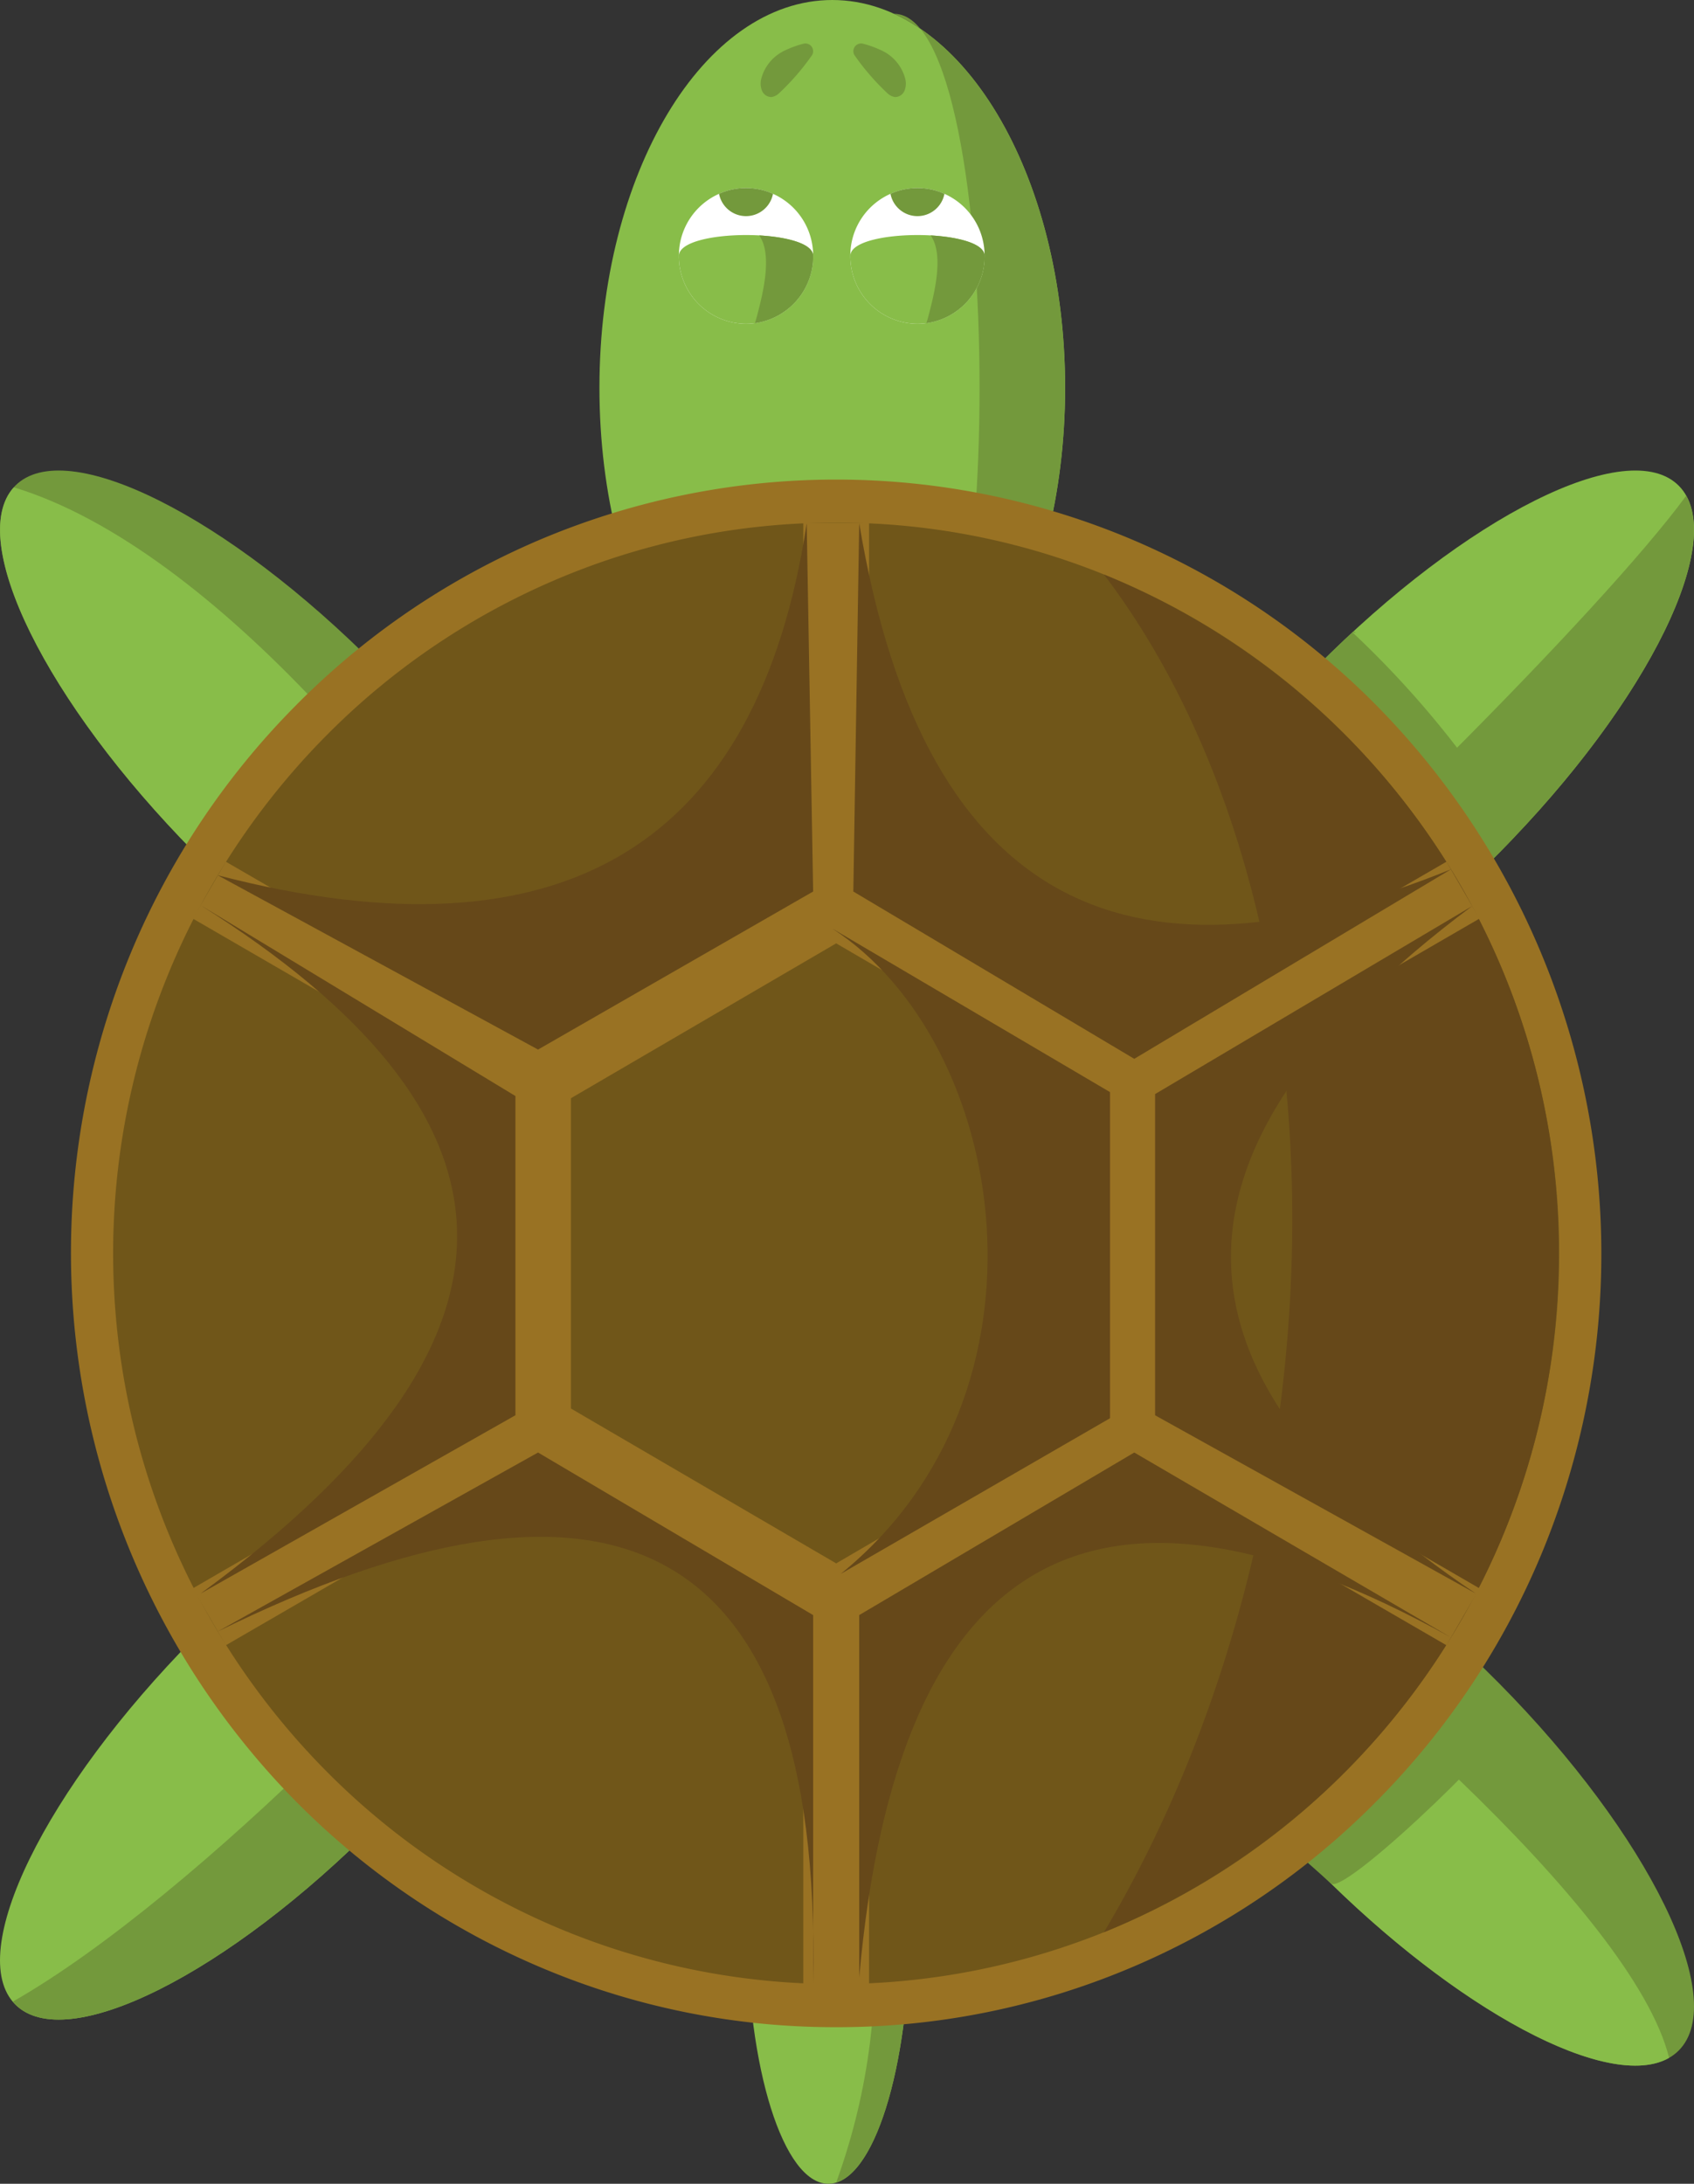 <svg id="Group_88" data-name="Group 88" xmlns="http://www.w3.org/2000/svg" xmlns:xlink="http://www.w3.org/1999/xlink" width="101.984" height="131.465" viewBox="0 0 101.984 131.465">
  <rect x="0" y="0" width="101.984" height="131.465" fill="#333333" stroke="none"/>
  <defs>
    <clipPath id="clip-path">
      <path id="Clip_2" data-name="Clip 2" d="M0,0H34.47V34.857H0Z" fill="none"/>
    </clipPath>
    <clipPath id="clip-path-2">
      <path id="Clip_9" data-name="Clip 9" d="M0,0H34.471V34.857H0Z" fill="none"/>
    </clipPath>
  </defs>
  <g id="Group_87" data-name="Group 87" transform="translate(0 0)">
    <g id="Group_3" data-name="Group 3" transform="translate(67.514 89.497)">
      <path id="Clip_2-2" data-name="Clip 2" d="M0,0H34.47V34.857H0Z" transform="translate(0 0)" fill="none"/>
      <g id="Group_3-2" data-name="Group 3" transform="translate(0 0)" clip-path="url(#clip-path)">
        <path id="Fill_1" data-name="Fill 1" d="M11.721,23C2.706,13.888-2.135,4,.911.921S13.733,2.736,22.749,11.853s13.856,19,10.811,22.083S20.737,32.121,11.721,23" transform="translate(0 0)" fill="#73993c"/>
      </g>
    </g>
    <path id="Fill_4" data-name="Fill 4" d="M.53,0c-2.194,3.533,2.6,12.911,11.187,21.594,8.5,8.6,17.673,13.434,21.248,11.38C30.795,24.179,12.2,8.086.53,0" transform="translate(67.519 90.908)" fill="#88bd49"/>
    <path id="Fill_6" data-name="Fill 6" d="M4.763,13.089c1.1.5,11.858-10.009,11.059-10.4L10.056,0S-.341,9.523.009,9.287s4.754,3.8,4.754,3.8" transform="translate(75.389 100.322)" fill="#73993c"/>
    <g id="Group_10" data-name="Group 10" transform="translate(67.514 28.326)">
      <path id="Clip_9-2" data-name="Clip 9" d="M0,0H34.471V34.857H0Z" transform="translate(0 0)" fill="none"/>
      <g id="Group_10-2" data-name="Group 10" transform="translate(0 0)" clip-path="url(#clip-path-2)">
        <path id="Fill_8" data-name="Fill 8" d="M22.749,23C13.733,32.121,3.956,37.016.911,33.936S2.706,20.97,11.722,11.853,30.515-2.158,33.56.921,31.765,13.888,22.749,23" fill="#88bd49"/>
      </g>
    </g>
    <path id="Fill_11" data-name="Fill 11" d="M0,32.8c3.494,2.219,12.767-2.628,21.354-11.312C29.854,12.892,34.639,3.615,32.608,0,27.437,7.045,10.246,24.091,0,32.8" transform="translate(68.908 29.844)" fill="#73993c"/>
    <path id="Fill_13" data-name="Fill 13" d="M.084.073.027.126C.394.231.084.073.084.073" transform="translate(81.404 37.932)" fill="#73993c"/>
    <path id="Fill_15" data-name="Fill 15" d="M14.734,12.24a1.328,1.328,0,0,0-.256-.639A58.274,58.274,0,0,0,4.945,0q-1.1,1.015-2.186,2.113Q1.3,3.584,0,5.074a14.768,14.768,0,0,0,2.42,7.055,8.435,8.435,0,0,0,1.536,1.844A7.255,7.255,0,0,0,7.8,15.526a8.226,8.226,0,0,0,3.76-.338q.217-.077.428-.171.9-.849,1.8-1.754c.32-.324.633-.649.943-.974,0-.017,0-.033,0-.05" transform="translate(76.476 38.067)" fill="#73993c"/>
    <path id="Fill_17" data-name="Fill 17" d="M9.794,15.571c0,8.6-2.192,15.571-4.9,15.571S0,24.171,0,15.571,2.192,0,4.9,0s4.9,6.972,4.9,15.571" transform="translate(44.976 100.322)" fill="#88bd49"/>
    <path id="Fill_19" data-name="Fill 19" d="M0,0C1.863,9.8,4.174,19.476,0,31c2.486-.747,4.431-7.4,4.431-15.5S2.486.747,0,0" transform="translate(50.339 100.394)" fill="#73993c"/>
    <path id="Fill_21" data-name="Fill 21" d="M11.721,11.853C20.737,2.736,30.515-2.159,33.56.921S31.765,13.887,22.749,23,3.956,37.016.911,33.936,2.706,20.97,11.721,11.853" transform="translate(0 86.725)" fill="#88bd49"/>
    <path id="Fill_23" data-name="Fill 23" d="M0,31.968c.046.054.088.112.138.162C3.184,35.21,12.961,30.316,21.977,21.2,30.261,12.822,35.014,3.8,33.37,0,27.979,8.345,11.008,25.7,0,31.968" transform="translate(0.772 88.53)" fill="#73993c"/>
    <path id="Fill_25" data-name="Fill 25" d="M11.721,23c9.016,9.117,18.793,14.011,21.838,10.932S31.765,20.97,22.749,11.853,3.956-2.158.911.921,2.706,13.888,11.721,23" transform="translate(0 28.326)" fill="#73993c"/>
    <path id="Fill_27" data-name="Fill 27" d="M.829,0C-2.045,3.175,2.784,12.96,11.717,21.993,20.733,31.11,30.51,36,33.555,32.925c.024-.024.043-.053.066-.078C26.468,20.065,12.819,3.634.829,0" transform="translate(0.004 29.338)" fill="#88bd49"/>
    <path id="Fill_29" data-name="Fill 29" d="M28.036,23.345c0,12.893-6.276,23.345-14.018,23.345S0,36.239,0,23.345,6.276,0,14.018,0,28.036,10.452,28.036,23.345" transform="translate(36.088)" fill="#88bd49"/>
    <path id="Fill_31" data-name="Fill 31" d="M0,0C6.869,0,6.869,45.031,0,45.031c5.939-2.712,10.3-11.764,10.3-22.515S5.939,2.712,0,0" transform="translate(53.821 0.83)" fill="#73993c"/>
    <path id="Fill_33" data-name="Fill 33" d="M44.784,90.574C20.09,90.574,0,70.258,0,45.287S20.09,0,44.784,0,89.569,20.316,89.569,45.287,69.479,90.574,44.784,90.574" transform="translate(5.555 30.167)" fill="#705619"/>
    <path id="Fill_35" data-name="Fill 35" d="M46.067,93.168a45.341,45.341,0,0,1-17.932-3.662,45.879,45.879,0,0,1-14.642-9.982A47.037,47.037,0,0,1,3.622,28.45a46.464,46.464,0,0,1,9.871-14.806A45.892,45.892,0,0,1,28.135,3.662,45.738,45.738,0,0,1,64,3.662a45.891,45.891,0,0,1,14.642,9.982,47.041,47.041,0,0,1,9.872,51.073,46.462,46.462,0,0,1-9.872,14.806A45.879,45.879,0,0,1,64,89.506,45.343,45.343,0,0,1,46.067,93.168Zm0-90.573A42.814,42.814,0,0,0,29.134,6.051a43.334,43.334,0,0,0-13.827,9.427,44.273,44.273,0,0,0,0,62.21,43.334,43.334,0,0,0,13.827,9.427,43.2,43.2,0,0,0,33.866,0,43.334,43.334,0,0,0,13.828-9.427,44.273,44.273,0,0,0,0-62.21A43.335,43.335,0,0,0,63,6.051,42.817,42.817,0,0,0,46.067,2.594Z" transform="translate(4.272 28.87)" fill="#997223"/>
    <path id="Stroke_37" data-name="Stroke 37" d="M.117,23.023V0" transform="translate(50.223 31.475)" fill="none" stroke="#997223" stroke-linejoin="round" stroke-miterlimit="10" stroke-width="3.96"/>
    <path id="Stroke_39" data-name="Stroke 39" d="M.117,0V23.034" transform="translate(50.223 96.41)" fill="none" stroke="#997223" stroke-linejoin="round" stroke-miterlimit="10" stroke-width="3.96"/>
    <path id="Stroke_41" data-name="Stroke 41" d="M19.762,0,0,11.455" transform="translate(12.603 85.878)" fill="none" stroke="#997223" stroke-linejoin="round" stroke-miterlimit="10" stroke-width="3.96"/>
    <path id="Stroke_43" data-name="Stroke 43" d="M19.753,11.449,0,0" transform="translate(12.603 53.587)" fill="none" stroke="#997223" stroke-linejoin="round" stroke-miterlimit="10" stroke-width="3.96"/>
    <path id="Fill_45" data-name="Fill 45" d="M0,4.087A4.065,4.065,0,0,1,4.042,0,4.065,4.065,0,0,1,8.083,4.087,4.065,4.065,0,0,1,4.042,8.174,4.065,4.065,0,0,1,0,4.087" transform="translate(51.192 11.32)" fill="#fff"/>
    <path id="Fill_47" data-name="Fill 47" d="M0,1.257c0-1.676,8.083-1.676,8.083,0A4.065,4.065,0,0,1,4.042,5.344,4.065,4.065,0,0,1,0,1.257" transform="translate(51.192 14.15)" fill="#88bd49"/>
    <path id="Fill_49" data-name="Fill 49" d="M1.624,0A3.985,3.985,0,0,0,0,.346a1.653,1.653,0,0,0,3.248,0A3.983,3.983,0,0,0,1.624,0" transform="translate(53.61 11.32)" fill="#73993c"/>
    <path id="Fill_51" data-name="Fill 51" d="M.259,0c.827,1.163.2,3.56-.1,4.728C.113,4.911.06,5.1,0,5.282A4.07,4.07,0,0,0,3.507,1.235C3.507.507,1.983.1.259,0" transform="translate(55.769 14.172)" fill="#73993c"/>
    <path id="Fill_53" data-name="Fill 53" d="M0,4.087A4.065,4.065,0,0,1,4.042,0,4.065,4.065,0,0,1,8.083,4.087,4.065,4.065,0,0,1,4.042,8.174,4.065,4.065,0,0,1,0,4.087" transform="translate(40.871 11.32)" fill="#fff"/>
    <path id="Fill_55" data-name="Fill 55" d="M0,1.257c0-1.676,8.083-1.676,8.083,0A4.065,4.065,0,0,1,4.042,5.344,4.065,4.065,0,0,1,0,1.257" transform="translate(40.871 14.15)" fill="#88bd49"/>
    <path id="Fill_57" data-name="Fill 57" d="M1.624,0A3.985,3.985,0,0,0,0,.346a1.653,1.653,0,0,0,3.248,0A3.983,3.983,0,0,0,1.624,0" transform="translate(43.289 11.32)" fill="#73993c"/>
    <path id="Fill_59" data-name="Fill 59" d="M.259,0c.827,1.163.2,3.56-.1,4.728C.113,4.911.06,5.1,0,5.282A4.07,4.07,0,0,0,3.507,1.235C3.507.507,1.983.1.259,0" transform="translate(45.447 14.172)" fill="#73993c"/>
    <path id="Fill_61" data-name="Fill 61" d="M2.074,3.018a.842.842,0,0,0,.424.208.61.61,0,0,0,.576-.366,1.148,1.148,0,0,0,.055-.717A2.6,2.6,0,0,0,1.669.408,6.1,6.1,0,0,0,.579.015a.466.466,0,0,0-.47.749A14.45,14.45,0,0,0,2.074,3.018" transform="translate(51.373 2.615)" fill="#73993c"/>
    <path id="Fill_63" data-name="Fill 63" d="M1.086,3.018a.842.842,0,0,1-.424.208A.61.61,0,0,1,.087,2.86a1.145,1.145,0,0,1-.055-.717A2.6,2.6,0,0,1,1.492.408,6.1,6.1,0,0,1,2.582.015a.466.466,0,0,1,.47.749A14.438,14.438,0,0,1,1.086,3.018" transform="translate(45.794 2.615)" fill="#73993c"/>
    <path id="Fill_65" data-name="Fill 65" d="M0,0C15.116,19.913,15.116,56.322,0,81.736A44,44,0,0,0,27.38,40.868,44,44,0,0,0,0,0" transform="translate(66.461 34.586)" fill="#664819"/>
    <path id="Stroke_67" data-name="Stroke 67" d="M0,10.478V31.433L17.947,41.911,35.893,31.433V10.478L17.947,0Z" transform="translate(32.393 54.498)" fill="none" stroke="#997223" stroke-linejoin="round" stroke-miterlimit="10" stroke-width="3.96"/>
    <path id="Stroke_69" data-name="Stroke 69" d="M0,11.449,19.753,0" transform="translate(68.323 53.587)" fill="none" stroke="#997223" stroke-linejoin="round" stroke-miterlimit="10" stroke-width="3.96"/>
    <path id="Stroke_71" data-name="Stroke 71" d="M0,0,19.762,11.455" transform="translate(68.314 85.878)" fill="none" stroke="#997223" stroke-linejoin="round" stroke-miterlimit="10" stroke-width="3.96"/>
    <path id="Fill_73" data-name="Fill 73" d="M.51,38.848C14.015,27.882,10.593,6.861,0,0L16.721,9.846V29.478Z" transform="translate(50.106 55.9)" fill="#664819"/>
    <path id="Fill_75" data-name="Fill 75" d="M35.459,0l.388,22.169L19.285,31.683,0,21.19C20.907,26.618,32.53,19.284,35.459,0" transform="translate(13.107 31.501)" fill="#664819"/>
    <path id="Fill_77" data-name="Fill 77" d="M0,0,18.95,11.483V30.7L0,41.433C21.441,25.727,19.71,12.427,0,0" transform="translate(12.081 54.499)" fill="#664819"/>
    <path id="Fill_79" data-name="Fill 79" d="M19.285,0,35.847,9.787V31.979C36.41,4.445,23.253-.647,0,10.775Z" transform="translate(13.107 87.442)" fill="#664819"/>
    <path id="Fill_81" data-name="Fill 81" d="M0,9.787V31.6Q3.409-6.754,35.627,11.134L16.559,0Z" transform="translate(51.727 87.442)" fill="#664819"/>
    <path id="Fill_83" data-name="Fill 83" d="M.354,0,0,22.169,16.913,32.241,35.981,20.832C17.325,28.388,4.337,23.823.354,0" transform="translate(51.373 31.501)" fill="#664819"/>
    <path id="Fill_85" data-name="Fill 85" d="M0,11.315,19.084,0C-1.331,15.251.748,28.9,19.307,41.382L0,30.652Z" transform="translate(69.54 54.549)" fill="#664819"/>
  </g>
</svg>
